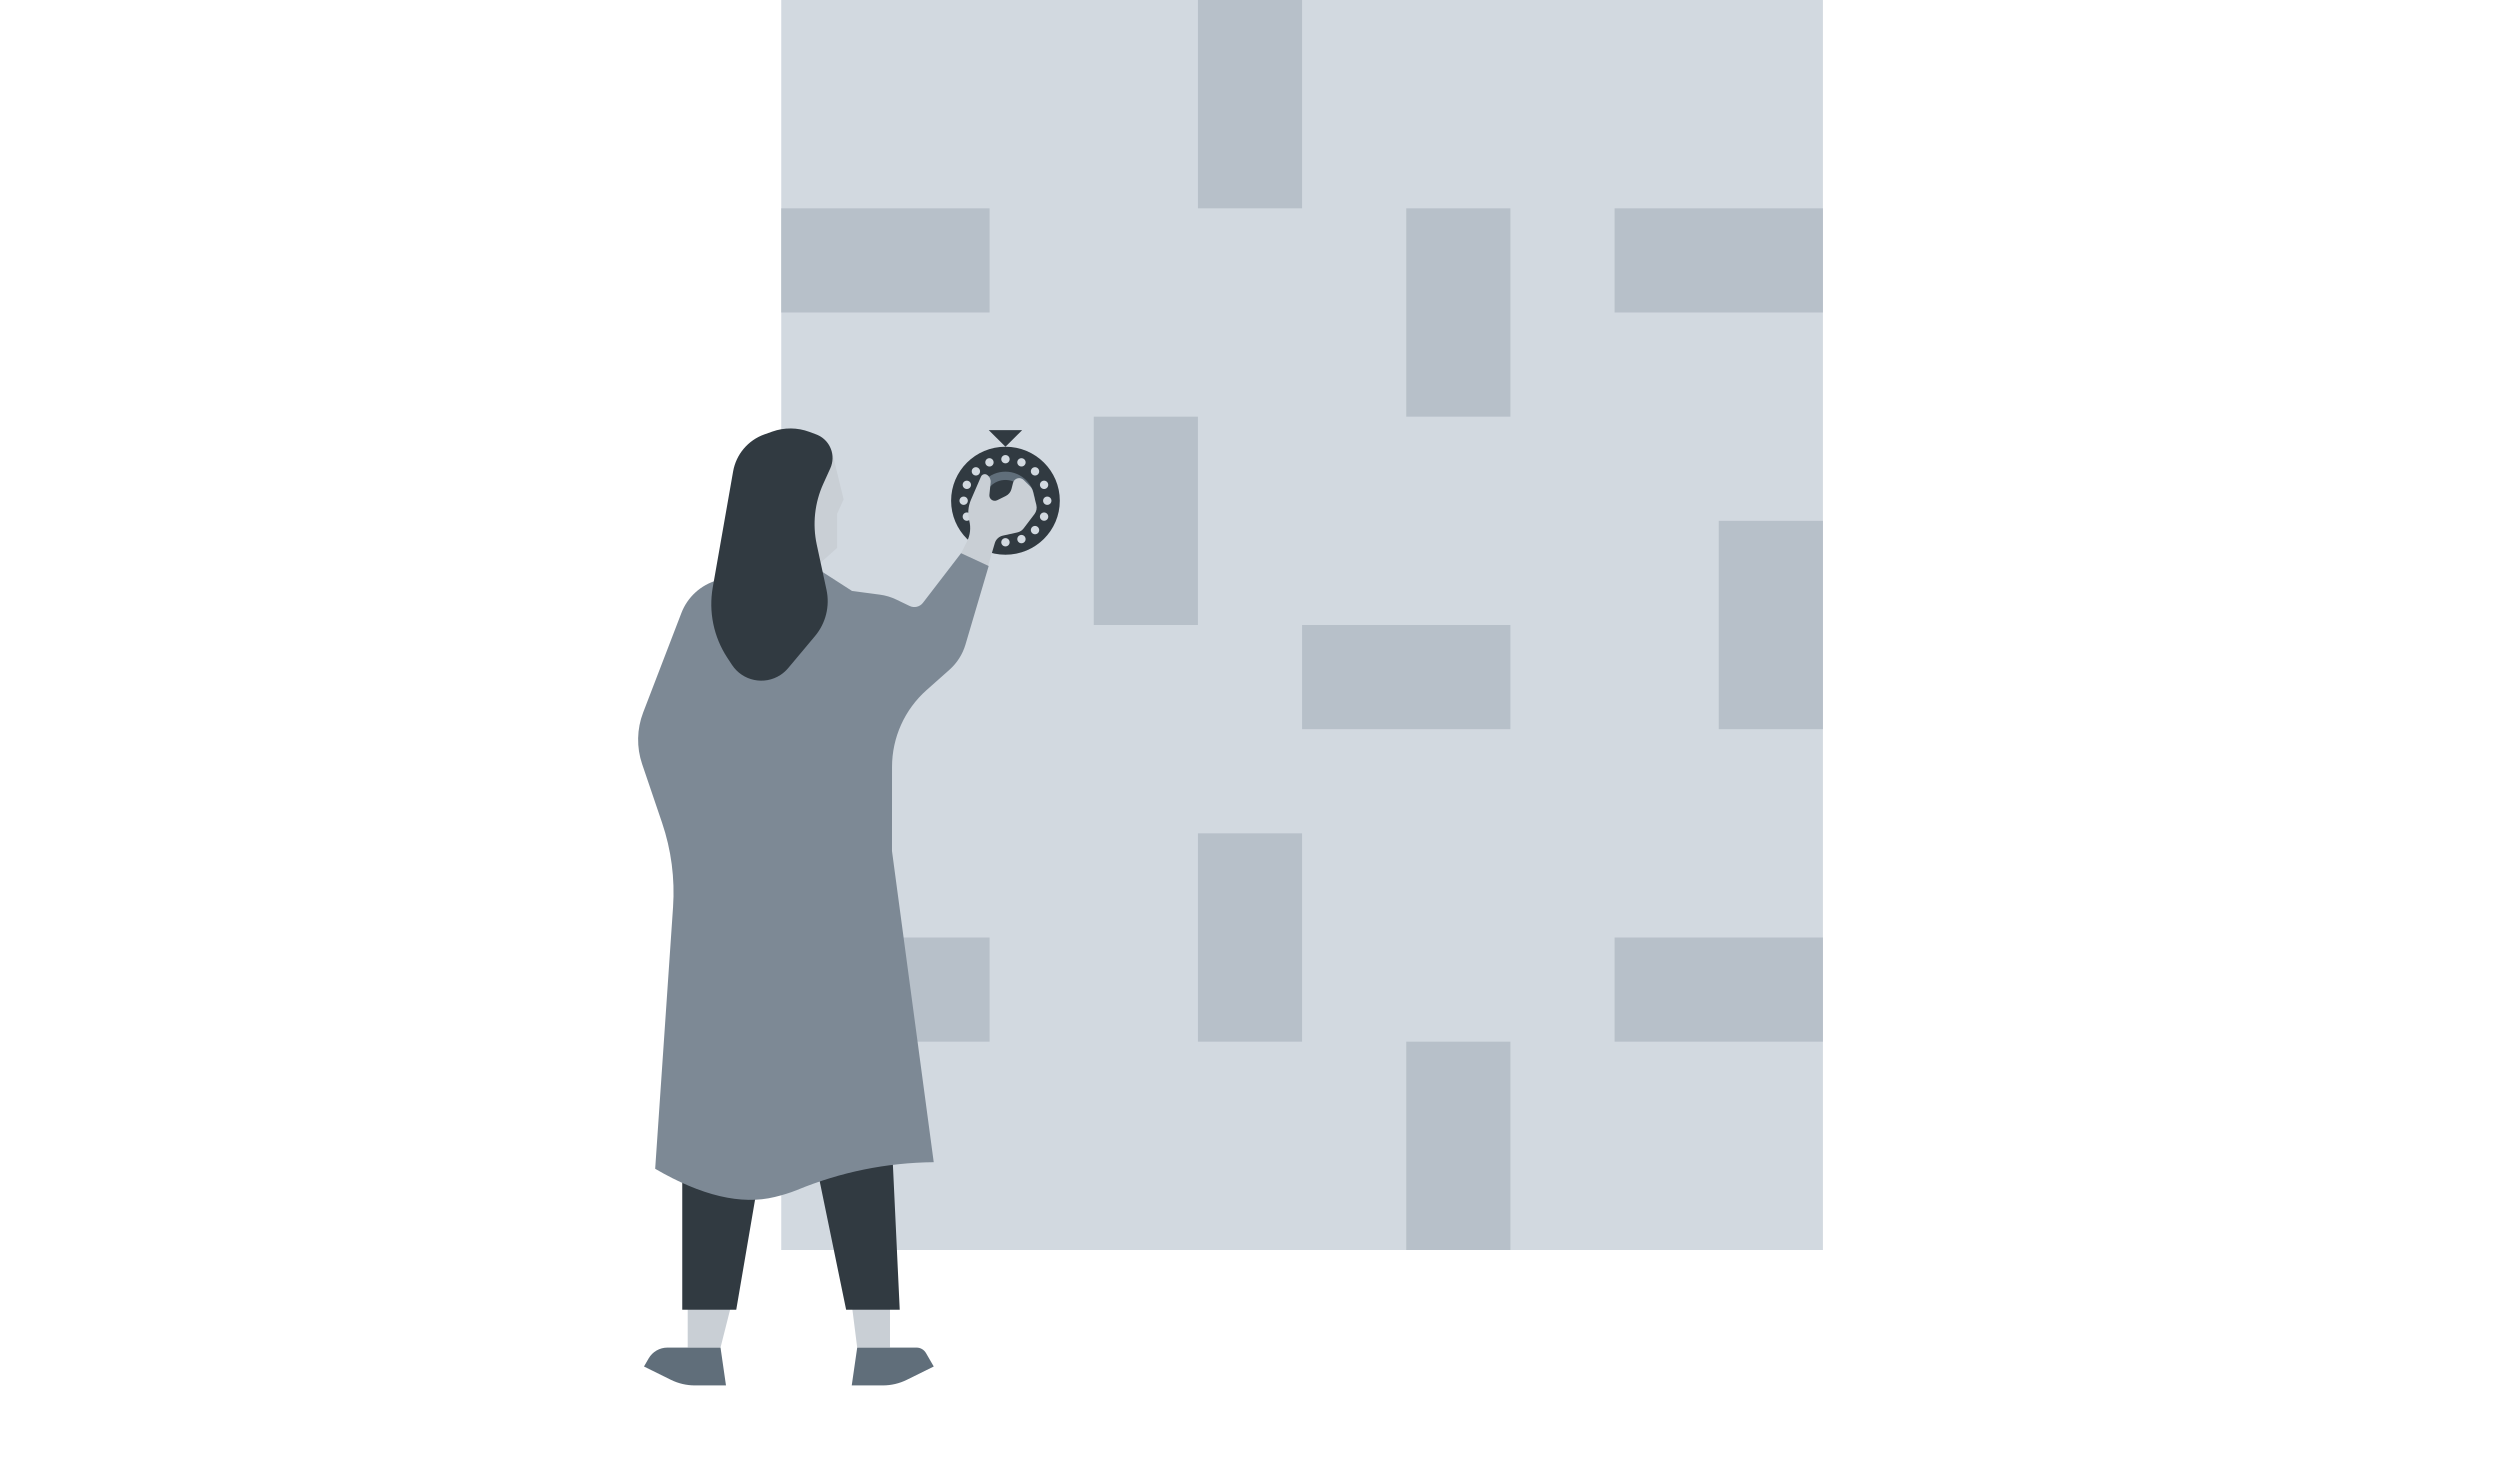 <?xml version="1.0" encoding="UTF-8" standalone="no"?>
<svg width="240px" height="140px" viewBox="0 0 240 140" version="1.1" xmlns="http://www.w3.org/2000/svg" xmlns:xlink="http://www.w3.org/1999/xlink">
    <!-- Generator: Sketch 50.2 (55047) - http://www.bohemiancoding.com/sketch -->
    <title>ill-secrets-mono</title>
    <desc>Created with Sketch.</desc>
    <defs></defs>
    <g id="ill-secrets-mono" stroke="none" stroke-width="1" fill="none" fill-rule="evenodd">
        <rect id="Rectangle-96" fill="#D2D9E0" x="75" y="0" width="100" height="120"></rect>
        <rect id="Rectangle-96-Copy" fill="#B7C0C9" x="155" y="20" width="20" height="10"></rect>
        <rect id="Rectangle-96-Copy-8" fill="#B7C0C9" x="125" y="60" width="20" height="10"></rect>
        <rect id="Rectangle-96-Copy-2" fill="#B7C0C9" x="155" y="90" width="20" height="10"></rect>
        <rect id="Rectangle-96-Copy-4" fill="#B7C0C9" x="75" y="20" width="20" height="10"></rect>
        <rect id="Rectangle-96-Copy-5" fill="#B7C0C9" x="135" y="20" width="10" height="20"></rect>
        <rect id="Rectangle-96-Copy-9" fill="#B7C0C9" x="135" y="100" width="10" height="20"></rect>
        <rect id="Rectangle-96-Copy-14" fill="#B7C0C9" x="115" y="80" width="10" height="20"></rect>
        <rect id="Rectangle-96-Copy-15" fill="#B7C0C9" x="165" y="50" width="10" height="20"></rect>
        <rect id="Rectangle-96-Copy-16" fill="#B7C0C9" x="105" y="40" width="10" height="20"></rect>
        <rect id="Rectangle-96-Copy-6" fill="#B7C0C9" x="115" y="0" width="10" height="20"></rect>
        <rect id="Rectangle-96-Copy-3" fill="#B7C0C9" x="75" y="90" width="20" height="10"></rect>
        <ellipse id="Oval-9-Copy-2" fill="#313A41" cx="96.524" cy="48.07" rx="5.218" ry="5.184"></ellipse>
        <ellipse id="Oval-9-Copy-7" fill="#606E7A" cx="96.524" cy="48.07" rx="2.81" ry="2.791"></ellipse>
        <ellipse id="Oval-9-Copy-8" fill="#313A41" cx="96.524" cy="48.07" rx="2.007" ry="1.994"></ellipse>
        <path d="M96.524,44.481 C96.302,44.481 96.122,44.302 96.122,44.082 C96.122,43.862 96.302,43.684 96.524,43.684 C96.745,43.684 96.925,43.862 96.925,44.082 C96.925,44.302 96.745,44.481 96.524,44.481 Z M96.524,52.456 C96.302,52.456 96.122,52.277 96.122,52.057 C96.122,51.837 96.302,51.658 96.524,51.658 C96.745,51.658 96.925,51.837 96.925,52.057 C96.925,52.277 96.745,52.456 96.524,52.456 Z M92.51,48.468 C92.289,48.468 92.109,48.29 92.109,48.07 C92.109,47.849 92.289,47.671 92.51,47.671 C92.732,47.671 92.912,47.849 92.912,48.07 C92.912,48.29 92.732,48.468 92.51,48.468 Z M100.537,48.468 C100.316,48.468 100.136,48.29 100.136,48.07 C100.136,47.849 100.316,47.671 100.537,47.671 C100.759,47.671 100.939,47.849 100.939,48.07 C100.939,48.29 100.759,48.468 100.537,48.468 Z M97.907,44.754 C97.702,44.669 97.605,44.436 97.689,44.232 C97.773,44.029 98.008,43.933 98.212,44.017 C98.417,44.102 98.515,44.336 98.431,44.539 C98.346,44.743 98.112,44.839 97.907,44.754 Z M94.835,52.122 C94.63,52.037 94.533,51.803 94.617,51.6 C94.701,51.396 94.936,51.3 95.14,51.385 C95.345,51.47 95.443,51.704 95.359,51.907 C95.274,52.11 95.04,52.207 94.835,52.122 Z M92.663,46.912 C92.458,46.827 92.361,46.594 92.445,46.39 C92.529,46.187 92.764,46.091 92.968,46.175 C93.173,46.26 93.271,46.494 93.187,46.697 C93.102,46.901 92.868,46.997 92.663,46.912 Z M100.079,49.964 C99.875,49.879 99.777,49.645 99.861,49.442 C99.945,49.238 100.18,49.142 100.384,49.227 C100.589,49.312 100.687,49.546 100.603,49.749 C100.518,49.953 100.284,50.049 100.079,49.964 Z M99.08,45.532 C98.923,45.375 98.922,45.122 99.078,44.966 C99.234,44.811 99.487,44.811 99.644,44.968 C99.801,45.125 99.801,45.378 99.646,45.534 C99.49,45.69 99.237,45.689 99.08,45.532 Z M93.404,51.171 C93.247,51.014 93.246,50.761 93.402,50.605 C93.558,50.45 93.811,50.45 93.968,50.607 C94.124,50.764 94.125,51.017 93.97,51.173 C93.814,51.329 93.561,51.328 93.404,51.171 Z M93.404,45.532 C93.247,45.375 93.246,45.122 93.402,44.966 C93.558,44.811 93.811,44.811 93.968,44.968 C94.124,45.125 94.125,45.378 93.97,45.534 C93.814,45.69 93.561,45.689 93.404,45.532 Z M99.08,51.171 C98.923,51.014 98.922,50.761 99.078,50.605 C99.234,50.45 99.487,50.45 99.644,50.607 C99.801,50.764 99.801,51.017 99.646,51.173 C99.49,51.329 99.237,51.328 99.08,51.171 Z M99.864,46.696 C99.779,46.492 99.875,46.257 100.078,46.173 C100.282,46.089 100.515,46.186 100.6,46.391 C100.685,46.596 100.589,46.83 100.385,46.915 C100.182,46.999 99.948,46.901 99.864,46.696 Z M92.447,49.748 C92.363,49.543 92.459,49.309 92.662,49.225 C92.866,49.14 93.099,49.238 93.184,49.443 C93.269,49.648 93.173,49.882 92.969,49.966 C92.766,50.051 92.532,49.953 92.447,49.748 Z M94.619,44.538 C94.535,44.334 94.631,44.099 94.834,44.015 C95.038,43.931 95.271,44.028 95.356,44.233 C95.441,44.438 95.345,44.672 95.141,44.757 C94.938,44.841 94.704,44.743 94.619,44.538 Z M97.691,51.906 C97.607,51.701 97.703,51.467 97.906,51.383 C98.11,51.298 98.343,51.396 98.428,51.601 C98.513,51.806 98.417,52.04 98.213,52.124 C98.01,52.209 97.776,52.111 97.691,51.906 Z" id="Combined-Shape" fill="#D2D9E0"></path>
        <polygon id="Rectangle-99" fill="#313A41" points="94.918 41.291 98.129 41.291 96.524 42.886"></polygon>
        <polygon id="Path-125" fill="#C9CFD5" points="66.02 125.218 66.02 129.369 69.17 129.369 70.219 125.218"></polygon>
        <polygon id="Path-125-Copy" fill="#C9CFD5" points="81.766 125.218 82.291 129.369 85.44 129.369 85.44 125.218"></polygon>
        <path d="M91.738,54.145 L92.83,51.987 C93.141,51.371 93.22,50.664 93.05,49.995 L93.05,49.995 C92.88,49.322 92.938,48.612 93.214,47.975 L94.175,45.758 C94.262,45.558 94.495,45.465 94.696,45.552 C94.717,45.561 94.737,45.572 94.756,45.585 L94.756,45.585 C94.998,45.744 95.132,46.025 95.102,46.313 L94.982,47.504 C94.953,47.789 95.161,48.044 95.447,48.073 C95.544,48.083 95.642,48.065 95.73,48.022 L96.557,47.613 C96.83,47.478 97.03,47.231 97.104,46.936 L97.249,46.363 C97.332,46.036 97.665,45.837 97.993,45.92 C98.099,45.947 98.195,46.001 98.273,46.078 L98.88,46.678 C99.015,46.812 99.111,46.979 99.157,47.163 L99.489,48.472 C99.566,48.779 99.5,49.104 99.309,49.356 L98.268,50.727 C98.119,50.924 97.904,51.061 97.663,51.114 L96.275,51.419 C95.905,51.501 95.608,51.777 95.501,52.141 L93.838,57.776 L91.738,54.145 Z" id="Path-127" fill="#C9CFD5"></path>
        <path d="M65.496,85.31 L65.496,125.737 L70.679,125.737 L75.093,99.907 C75.132,99.681 75.347,99.528 75.573,99.567 C75.742,99.596 75.876,99.725 75.911,99.893 L81.229,125.737 L86.374,125.737 L84.374,83.31 L65.496,85.31 Z" id="Path-123" fill="#313A41"></path>
        <path d="M94.914,54.335 L92.685,61.879 C92.409,62.811 91.878,63.647 91.151,64.293 L88.951,66.247 C86.844,68.119 85.637,70.802 85.635,73.62 L85.63,81.694 L89.638,111.57 C85.09,111.619 80.716,112.509 76.518,114.238 C75.807,114.531 75.095,114.734 74.385,114.909 C71.175,115.701 67.346,114.8 62.897,112.204 L64.613,87.085 C64.8,84.339 64.441,81.583 63.555,78.976 L61.645,73.355 C61.098,71.743 61.132,69.99 61.743,68.401 L65.415,58.844 C66.004,57.312 67.281,56.148 68.862,55.704 L70.173,55.335 L74.783,54.626 L78.524,54.626 L81.793,56.732 L84.469,57.087 C85.013,57.159 85.543,57.317 86.038,57.555 L87.327,58.175 C87.771,58.388 88.302,58.261 88.602,57.871 L92.263,53.107 L94.914,54.335 Z" id="Path-122" fill="#7D8995"></path>
        <polygon id="Path-149" fill="#C9CFD5" points="79.835 43.194 80.989 47.941 80.359 49.33 80.359 52.603 78.557 54.213 78.557 56.267 73.464 56.983 73.464 45.929"></polygon>
        <path d="M74.144,41.431 L73.384,41.701 C71.816,42.257 70.668,43.614 70.38,45.253 L68.425,56.386 C68.013,58.733 68.512,61.15 69.82,63.142 L70.269,63.826 C71.29,65.38 73.377,65.812 74.931,64.792 C75.205,64.612 75.452,64.392 75.663,64.14 L78.246,61.057 C79.277,59.827 79.682,58.191 79.344,56.622 L78.409,52.287 C77.986,50.324 78.205,48.278 79.034,46.449 L79.709,44.96 C80.26,43.746 79.722,42.316 78.508,41.766 C78.456,41.742 78.404,41.721 78.35,41.701 L77.69,41.456 C76.547,41.032 75.292,41.024 74.144,41.431 Z" id="Path-124" fill="#313A41"></path>
        <path d="M66.02,129.369 L69.17,129.369 L69.694,133 L66.71,133 C65.911,133 65.123,132.816 64.406,132.462 L61.822,131.184 L62.271,130.407 C62.642,129.765 63.329,129.369 64.071,129.369 L66.02,129.369 Z" id="Path-126" fill="#606E7A"></path>
        <path d="M85.965,129.369 L89.114,129.369 L89.639,133 L86.655,133 C85.856,133 85.067,132.816 84.351,132.462 L81.766,131.184 L82.515,129.888 C82.701,129.567 83.045,129.369 83.416,129.369 L85.965,129.369 Z" id="Path-126-Copy" fill="#606E7A" transform="translate(85.703, 131.184) scale(-1, 1) translate(-85.703, -131.184) "></path>
    </g>
</svg>